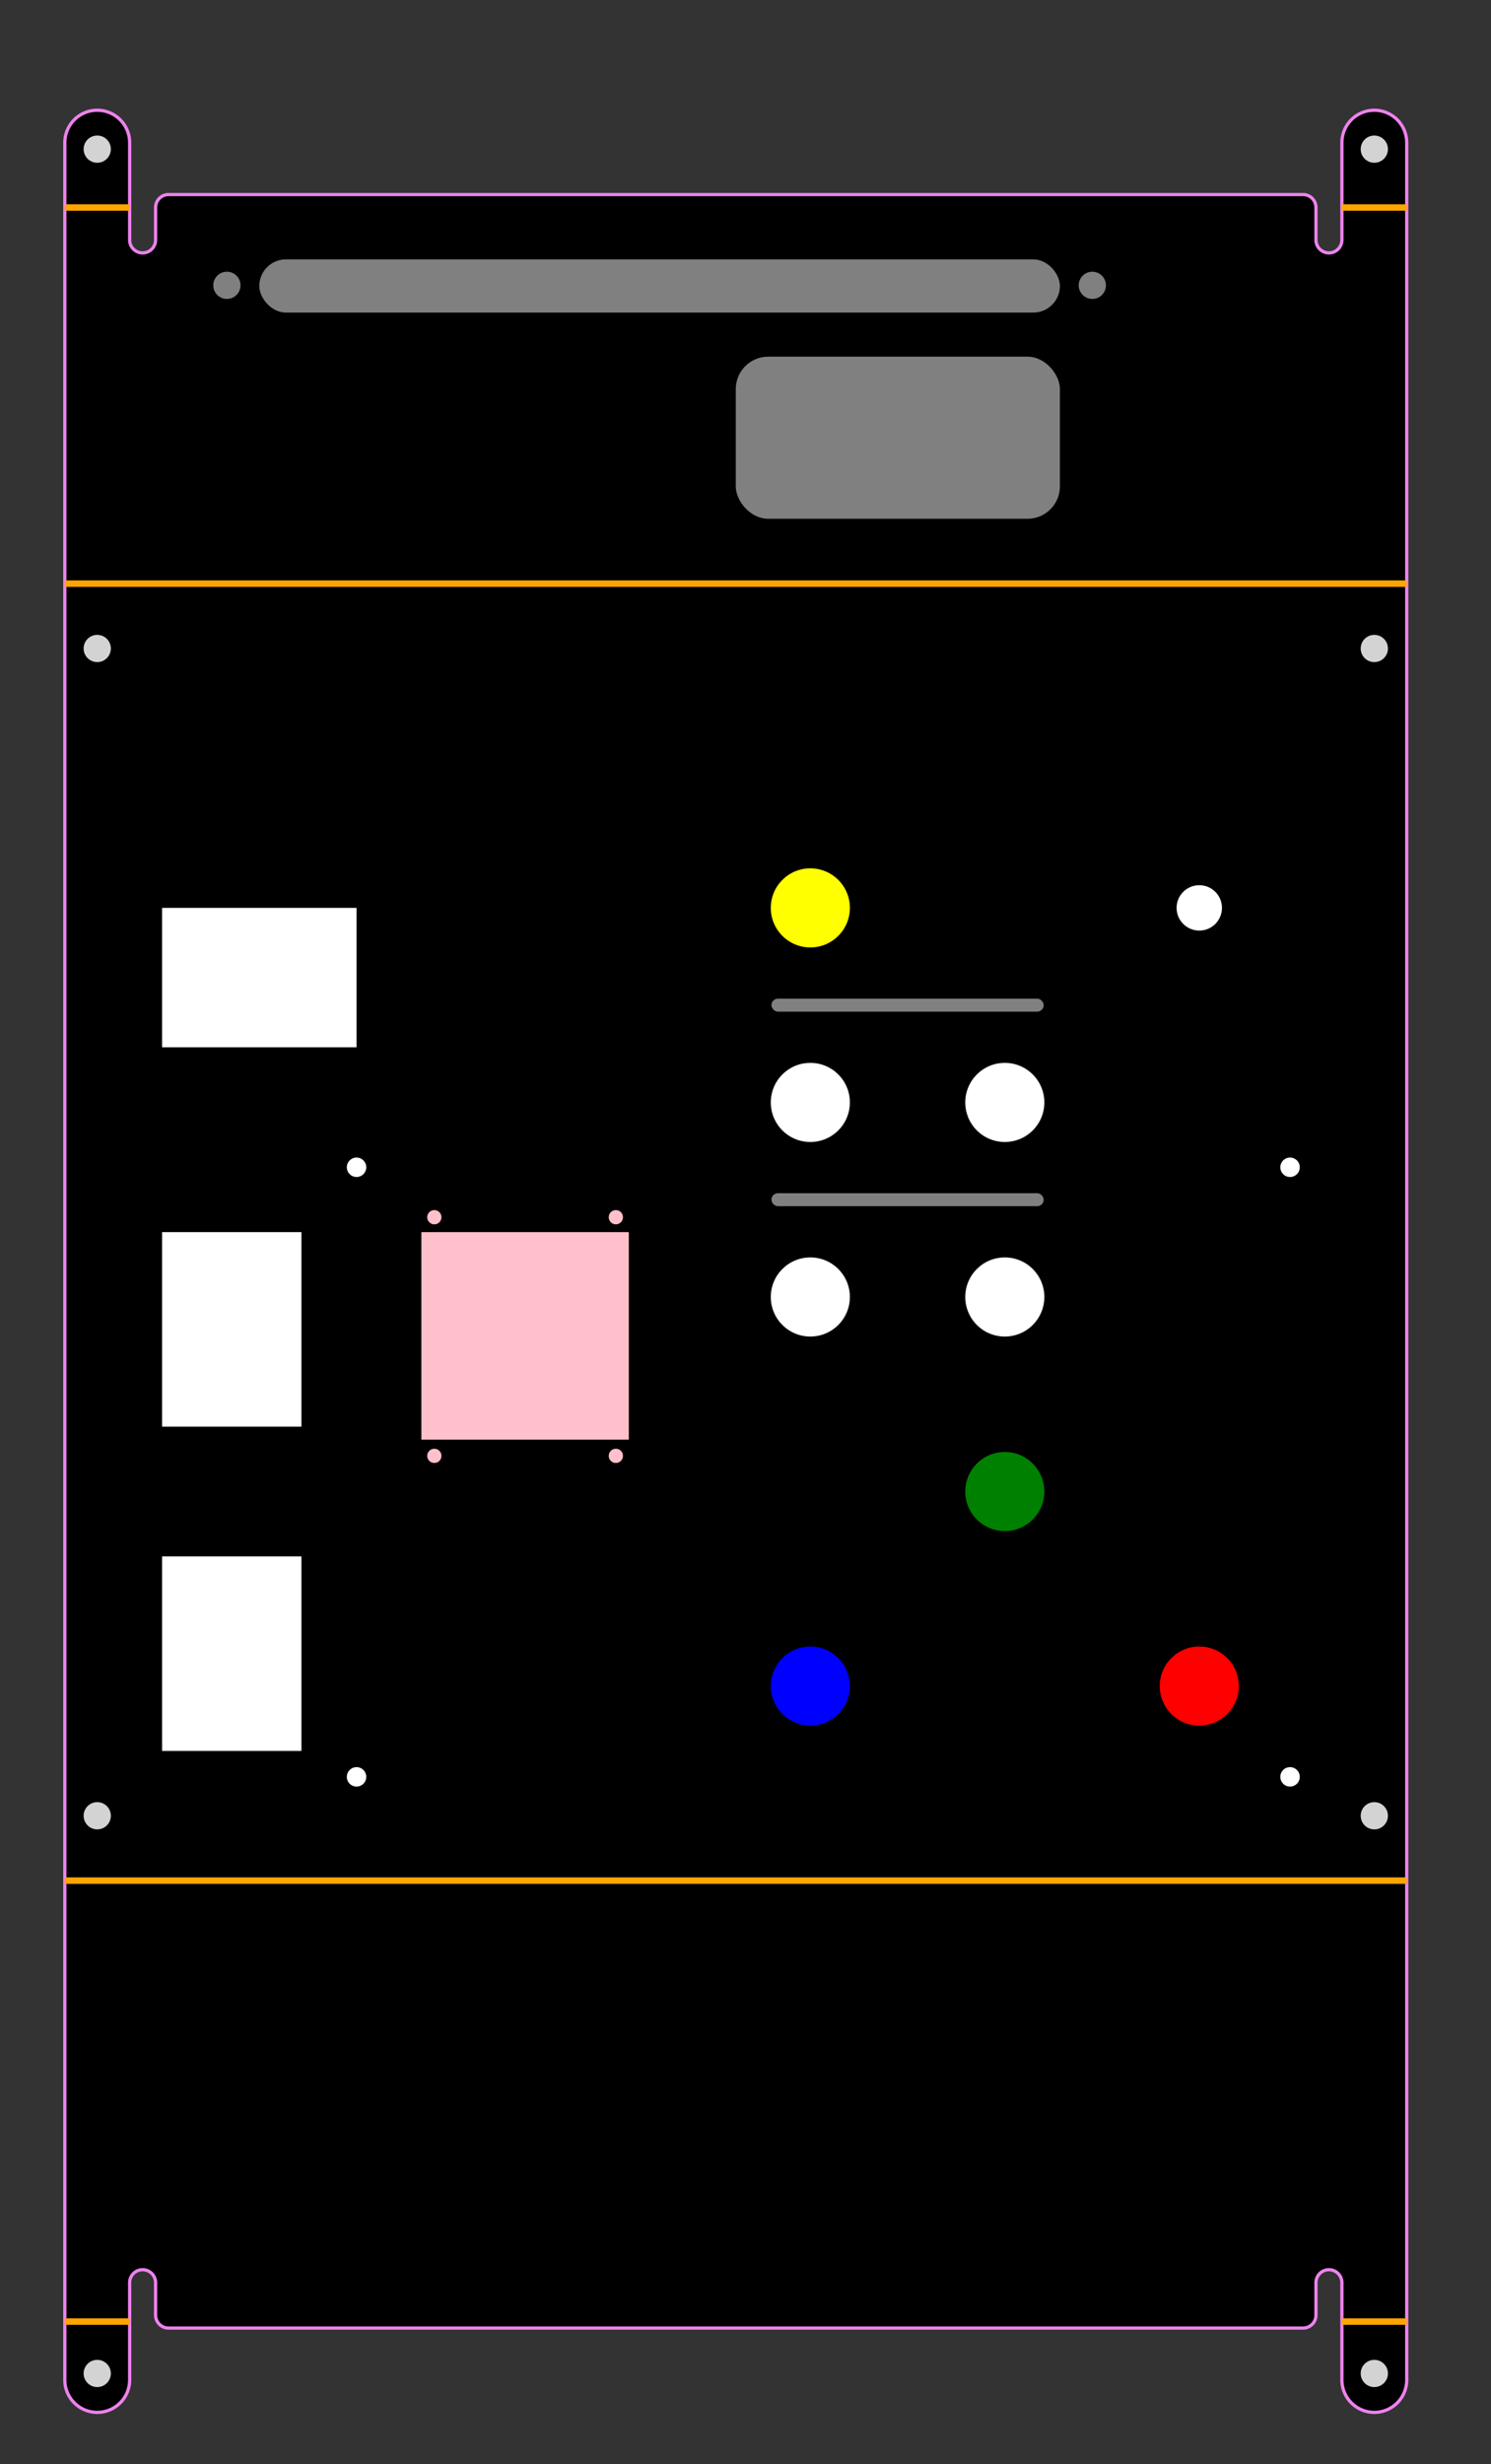 <?xml version="1.0" encoding="UTF-8" standalone="no"?>
<!-- height :10 + 20 + 50 + 254 + 50 + 200 + 20 + 10 = 664 -->

<!-- angles :        90   63    27   90    90 -->

<svg
   id="wrap"
   width="230"
   height="380"
   version="1.1"
   inkscape:version="1.2.2 (732a01da63, 2022-12-09)"
   sodipodi:docname="mini_panel.svg"
   xmlns:inkscape="http://www.inkscape.org/namespaces/inkscape"
   xmlns:sodipodi="http://sodipodi.sourceforge.net/DTD/sodipodi-0.dtd"
   xmlns="http://www.w3.org/2000/svg"
   xmlns:svg="http://www.w3.org/2000/svg">

  <rect width="100%" height="100%" fill="#333333" stroke="none"/>

  <sodipodi:namedview
     id="namedview380"
     pagecolor="#ffffff"
     bordercolor="#000000"
     borderopacity="0.25"
     inkscape:showpageshadow="2"
     inkscape:pageopacity="0.0"
     inkscape:pagecheckerboard="0"
     inkscape:deskcolor="#d1d1d1"
     showgrid="false"
     inkscape:zoom="1.3563218"
     inkscape:cx="112.43644"
     inkscape:cy="87.368644"
     inkscape:window-width="1845"
     inkscape:window-height="1212"
     inkscape:window-x="-6"
     inkscape:window-y="-6"
     inkscape:window-maximized="1"
     inkscape:current-layer="wrap"
     inkscape:document-units="mm" />

  <desc>
     Includes back, top, and front
  </desc>

  <g
     id="outline"
     transform="translate(10,30)">
  <path d="
     M16,0

     h175

     a2,2 0 0 1 2,2
     v5
     a2,2 0 0 0 2,2
     a2,2 0 0 0 2,-2
     v-15
     a5,5 0 0 1 5,-5
     a5,5 0 0 1 5,5

     v345

     a5,5 0 0 1 -5,5
     a5,5 0 0 1 -5,-5
     v-15
     a2,2 0 0 0 -2,-2
     a2,2 0 0 0 -2,2
     v5
     a2,2 0 0 1 -2,2

     h-175 

     a2,2 0 0 1 -2,-2
     v-5
     a2,2 0 0 0 -2,-2
     a2,2 0 0 0 -2,2
     v15
     a5,5 0 0 1 -5,5
     a5,5 0 0 1 -5,-5

     v-345

     a5,5 0 0 1 5,-5
     a5,5 0 0 1 5,5
     v15
     a2,2 0 0 0 2,2
     a2,2 0 0 0 2,-2
     v-5
     a2,2 0 0 1 2,-2

     z" 
     fill="black" 
     stroke="violet"
     stroke-width="0.5"
     />

    <circle
     cx="5"
     cy="-7"
     r="2.1"
     fill="lightgray"
    />

    <circle
     cx="202"
     cy="-7"
     r="2.1"
     fill="lightgray"
    />

    <line y1="2" x2="10" y2="2" stroke="orange">
      <desc>For left tab. 2 mm in for material thickness</desc>
    </line>
     
    <line x1="197" y1="2" x2="207" y2="2" stroke="orange">
      <desc>For left tab. 2 mm in for material thickness</desc>
    </line>

    <line y1="60" x2="207" y2="60" stroke="orange">
      <desc>Fold between back and top</desc>
    </line>

    <circle
      cx="5"
      cy="70"
      r="2.1"
      fill="lightgray"
    />
    <circle
      cx="202"
      cy="70"
      r="2.1"
      fill="lightgray"
    />

    <circle
      cx="5"
      cy="250"
      r="2.1"
      fill="lightgray"
    />
    <circle
      cx="202"
      cy="250"
      r="2.1"
      fill="lightgray"
    />

    <line y1="260" x2="207" y2="260" stroke="orange">
      <desc>Fold between top and front</desc>
    </line>

    <line y1="328" x2="10" y2="328" stroke="orange">
      <desc>For left tab. 2 mm in for material thickness</desc>
    </line>
     
    <line x1="197" y1="328" x2="207" y2="328" stroke="orange">
      <desc>For left tab. 2 mm in for material thickness</desc>
    </line>

    <circle
      cx="5"
      cy="336"
      r="2.1"
      fill="lightgray"
    />
    <circle
      cx="202"
      cy="336"
      r="2.1"
      fill="lightgray"
    />
  </g>



  <!-- Board screw holes-->
  <g
     id="boardscrew"
     transform="translate(55,180)">
    <circle
       cx="0"
       cy="0"
       r="1.5"
       fill="white"
       id="circle337" />
    <circle
       cx="144"
       cy="0"
       r="1.5"
       fill="#ffffff"
       id="circle339" />
    <circle
       cx="0"
       cy="94"
       r="1.5"
       fill="white"
       id="circle341" />
    <circle
       cx="144"
       cy="94"
       r="1.5"
       fill="white"
       id="circle343" />
  </g>
  <!-- Mounting Size: 26 x 21.5mm -->
  <g
    id="powerrocker"
    transform="translate(25,190)"
    >

    <rect
      x="-50" y="-30" transform="rotate(90)"
       width="21.5"
       height="30"
       fill="white"
    />


    <rect
       width="21.5"
       height="30"
       fill="white"
    />
    <rect
      y="50"
       width="21.5"
       height="30"
       fill="white"
    />

  </g>
  <!-- https://learn.adafruit.com/adafruit-led-backpack/downloads -->
  <g
     id="bicolor"
     transform="translate(65,190)">
    <rect
       fill="pink"
       width="32"
       height="32"
        />
    <!-- up and down is supposed to be less than 37. I don't like adafruit specs -->
    <circle
       cx="2"
       cy="-2.3"
       r="1.1"
       fill="pink"
       id="circle355" />
    <circle
       cx="30"
       cy="-2.3"
       r="1.1"
       fill="pink"
    />
    <circle
       cx="30"
       cy="34.5"
       r="1.1"
       fill="pink"
    />
    <circle
       cx="2"
       cy="34.5"
       r="1.1"
       fill="pink"
    />
  </g>
  <!-- https://cdn-shop.adafruit.com/datasheets/pec11.pdf -->
  <g
     id="buttons"
     transform="translate(125,140)"
     >
    <circle
       r="6.1"
       fill="yellow"
       id="circle362" />
    <!-- This is a separator so that it is obvious which switch controls which section -->
    <rect
       x="-6"
       y="14"
       fill="gray"
       width="42"
       height="2"
       rx="1"
       ry="1"
       />
    <circle
       cx="60"
       cy="0"
       r="3.5"
       fill="white"
       id="circle360" />
    <circle
       cy="30"
       r="6.1"
       fill="white"
       id="circle364" />
    <!-- another separator -->
    <rect
       x="-6"
       y="44"
       fill="gray"
       width="42"
       height="2"
       rx="1"
       ry="1"
       />
    <circle
       cx="30"
       cy="30"
       r="6.1"
       fill="white"
       id="circle366" />
    <circle
       cy="60"
       r="6.1"
       fill="white"
       id="circle368" />
    <circle
       cx="30"
       cy="60"
       r="6.1"
       fill="white"
       id="circle370" />
    <circle
       cy="120"
       r="6.1"
       fill="#0000ff"
       id="circle372" />
    <circle
       cx="30"
       cy="90"
       r="6.1"
       fill="green"
       id="circle374" />
    <circle
       cx="60"
       cy="120"
       r="6.1"
       fill="red"
       id="circle376" />
  </g>

  <!-- https://www.amazon.com/dp/B084DJTNBR?ref=ppx_yo2ov_dt_b_product_details&th=1 -->
  <g id="terminal" transform="translate(35,40)">
    <circle
       cy="4"
       r="2.1"
       fill="gray"
       id="circle376" />
    <!-- I think it is 8, but want a little room -->
    <rect
      x="5"
      fill="gray"
      width="123.5"
      height="8.2"
      rx="4.1"
      ry="4.1"
      />
    <!-- Or maybe 133-->
    <circle
       cx="133.5"
       cy="4"
       r="2.1"
       fill="gray"
       id="circle376" />

    <rect
      x="78.5"
      y="15"
      fill="gray"
      width="50"
      height="25"
      rx="5"
      ry="5"
      />
  </g>
</svg>
